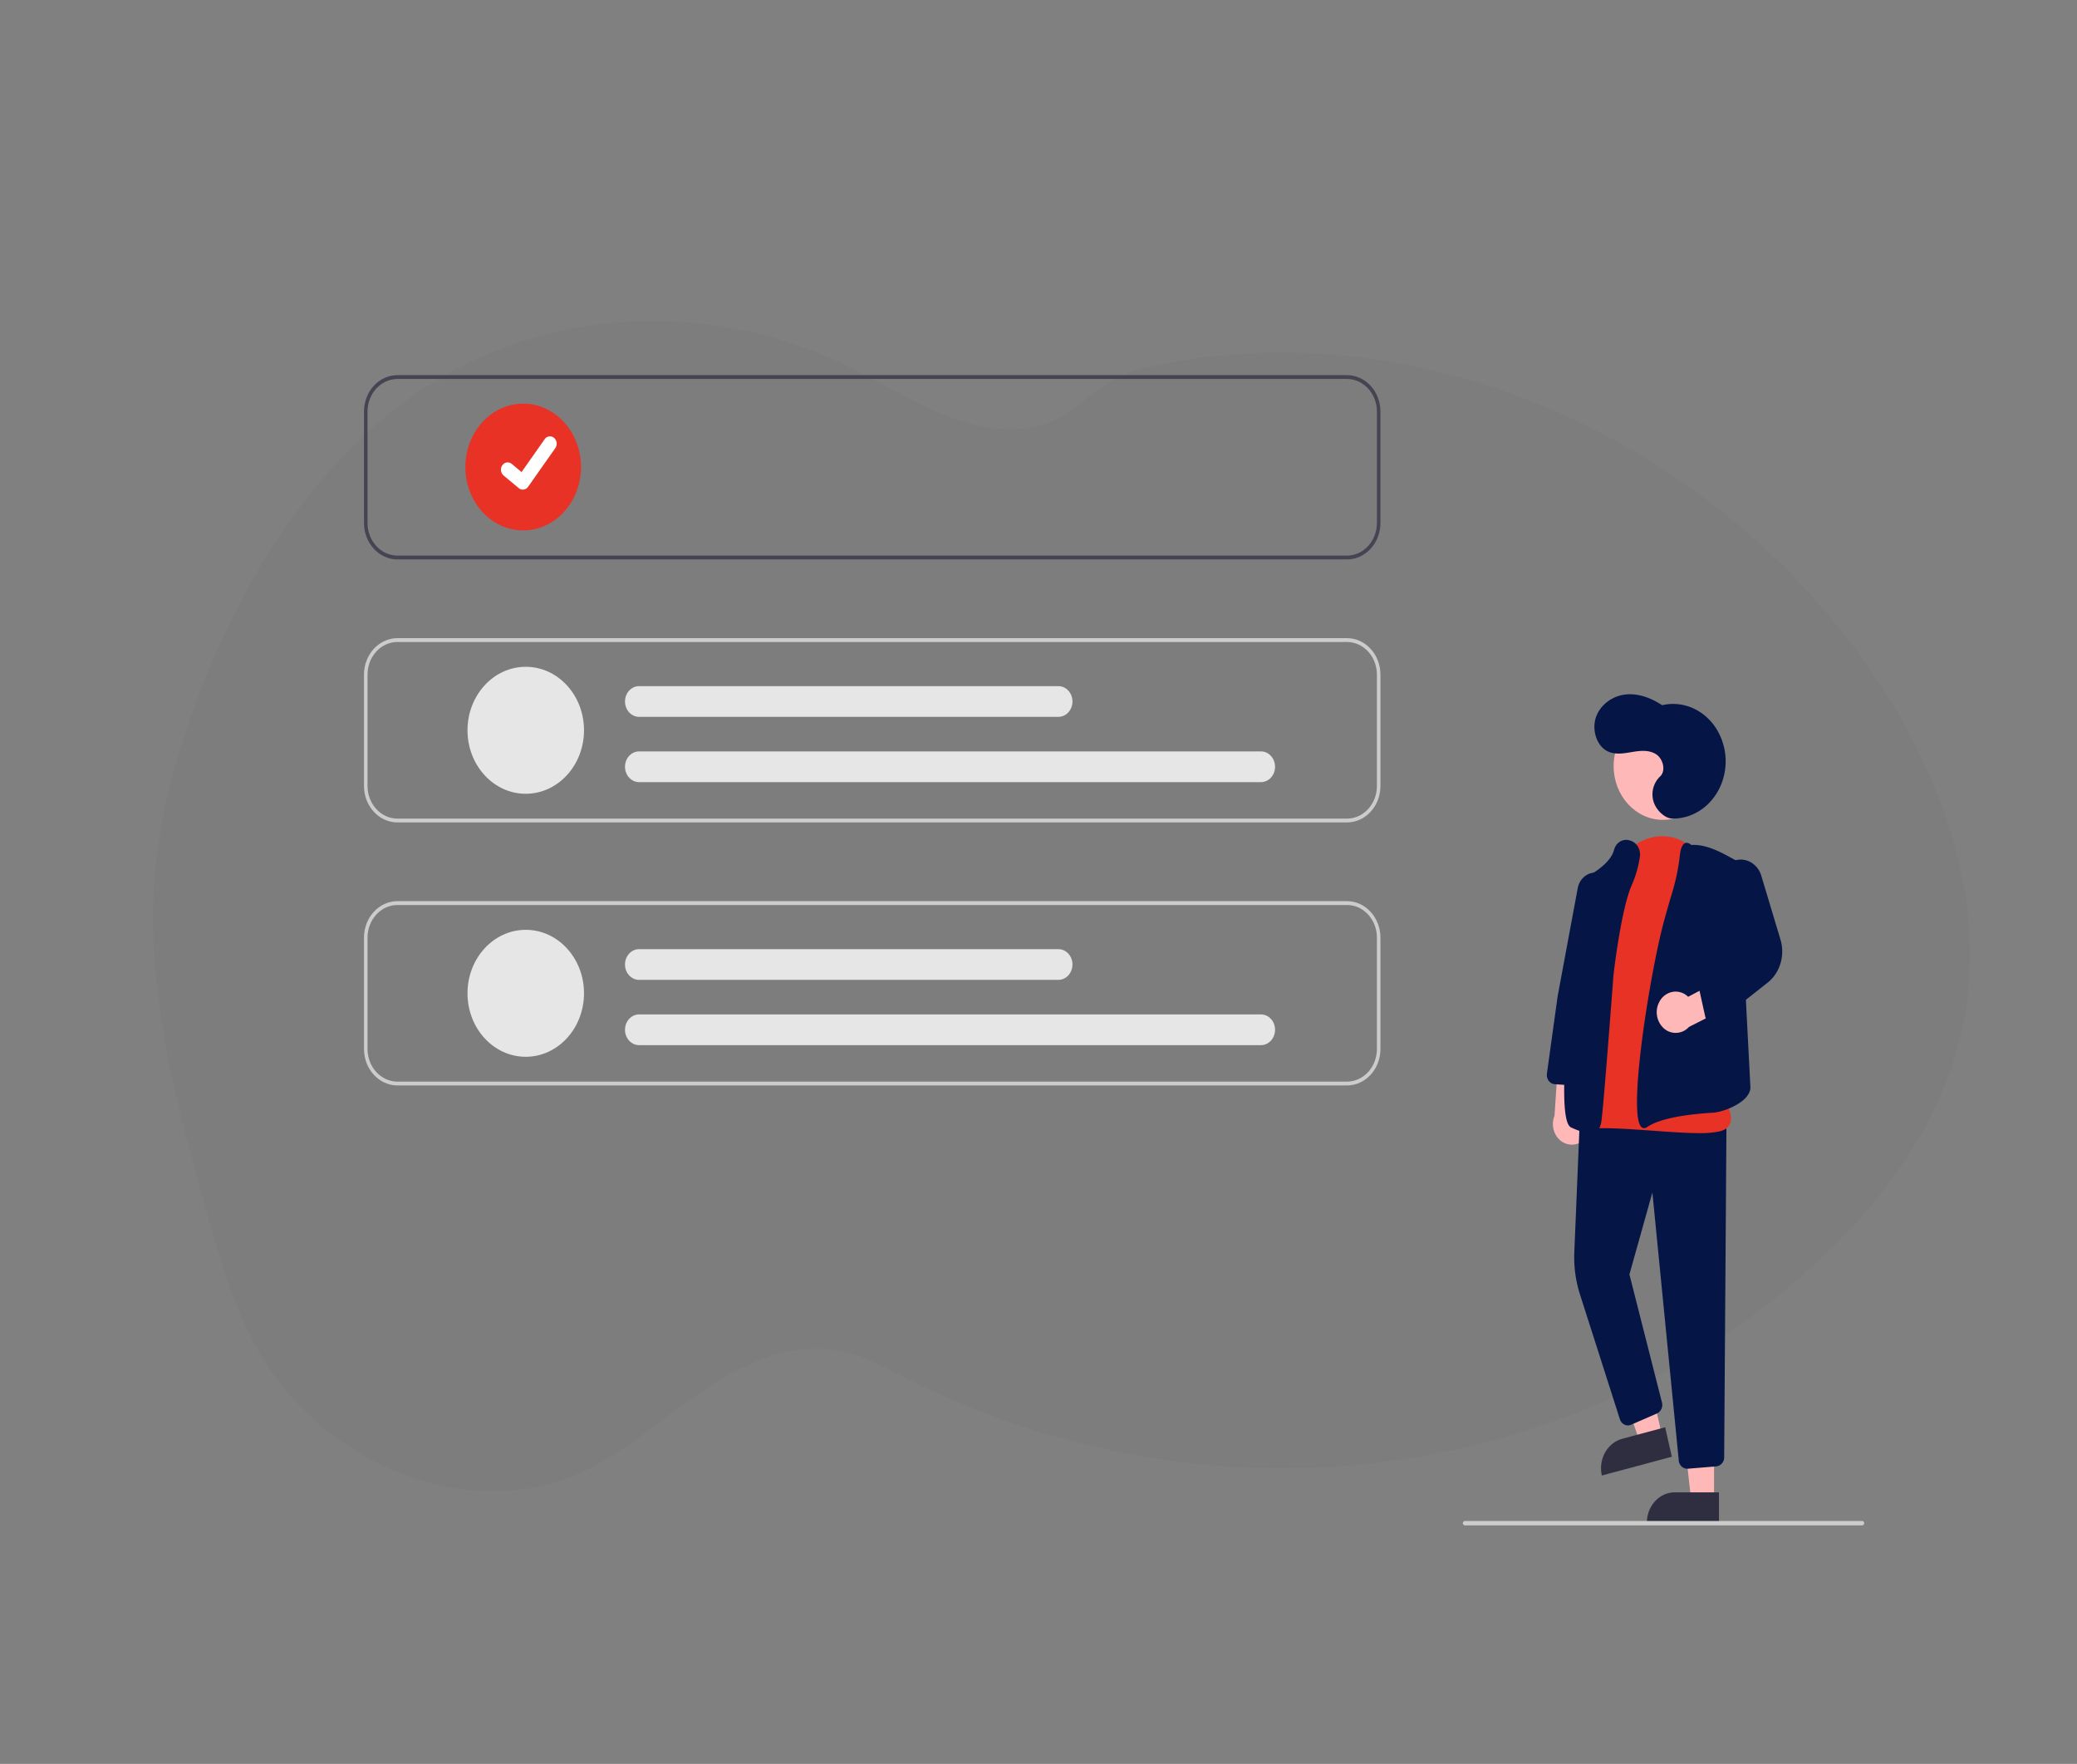 <svg xmlns="http://www.w3.org/2000/svg" width="1311.113" height="1113.329" viewBox="0 0 1311.113 1113.329">
  <rect x="0" y="0" width="1311.113" height="1113.329" fill="#808080" stroke="none"/>
  <g id="visi_BPR" data-name="visi BPR" transform="translate(-579.234 -59.224)">
    <path id="Path_825" data-name="Path 825" d="M1163.258,694.55c-27.848,64.7-84.424,107.969-143.034,136.5C941.3,869.478,854.4,884.719,768.683,878.273q-22.542-1.676-44.928-5.395a519.7,519.7,0,0,1-150.216-49.3q-20.655-10.506-40.576-22.855a517.379,517.379,0,0,1-63.391-46.677q-7.58-6.517-14.951-13.363c-3.408-3.164-6.784-6.4-10.212-9.539-7.235-6.623-14.679-12.915-22.983-17.625a77.742,77.742,0,0,0-7.7-3.825c-26.3-11.262-56.618-7.012-83.994,1.771-20.8,6.623-41.069,15.772-61.9,22.3a185.759,185.759,0,0,1-28.215,6.753A134.164,134.164,0,0,1,176.2,734.3l-1.751-.614q-4.4-1.558-8.734-3.412l-1.751-.756q-4.194-1.818-8.21-3.907l-1.751-.9q-4.194-2.2-8.21-4.639c-.965-.567-1.919-1.181-2.862-1.759a176.114,176.114,0,0,1-41.059-35.993c-.346-.39-.671-.791-1.048-1.181-1.667-2.03-3.3-4.1-4.886-6.21-.587-.779-1.174-1.558-1.751-2.361q-2.82-3.884-5.442-7.921c-.262-.39-.514-.791-.765-1.18a178.015,178.015,0,0,1-17.688-36.005c-.147-.39-.283-.791-.409-1.18q-2.1-6.08-3.827-12.36c-.472-1.747-.923-3.542-1.321-5.289-.136-.519-.262-1.051-.377-1.57C58.619,581.422,58,554.755,58,528.24v-9.267c.168-42.888.755-86.508,6.375-128.805a6.008,6.008,0,0,1,.115-.874q2.821-21.359,7.664-42.286a339.737,339.737,0,0,1,12.907-42.853c12.928-34.235,31.727-65.388,52.6-94.263,52.529-72.613,121.488-133.657,202.2-156.429,86.972-24.59,183.631-1.027,253.785,61.859,21.389,19.171,40.608,41.873,64.628,56.57,20.97,12.8,45.515,18.1,67.973,8.027,18.558-8.264,30.637-12.454,51.48-11.191a390.245,390.245,0,0,1,126.2,29.737c1.635.673,3.271,1.369,4.9,2.066,105.593,45.509,196.381,135.877,243.542,252q1.877,4.6,3.638,9.279C1184.134,535.737,1194.283,622.469,1163.258,694.55Z" transform="translate(511.382 342.913) rotate(-16)" fill="rgba(70,67,83,0.4)" opacity="0.1"/>
    <g id="Group_136" data-name="Group 136" transform="translate(809 296)">
      <path id="Path_795" data-name="Path 795" d="M840.144,550.275a13.849,13.849,0,0,0,2.189-10.688,12.852,12.852,0,0,0-6.115-8.691l2.348-29.465-16.085-5.922L819.7,537.17c-2.432,6.037-.336,13.1,4.879,16.446A11.312,11.312,0,0,0,840.144,550.275Z" transform="translate(-68.178 -69.696)" fill="#ffb8b8"/>
      <path id="Path_796" data-name="Path 796" d="M677.3,530.929H662.823l-6.887-60.863h21.373Z" transform="translate(174.929 178.732)" fill="#ffb8b8"/>
      <path id="Path_797" data-name="Path 797" d="M656.909,510.894h27.928v19.16H639.325c0-10.582,7.873-19.16,17.584-19.16Z" transform="translate(170.499 194.256)" fill="#2f2e41"/>
      <path id="Path_798" data-name="Path 798" d="M654.031,501.184l-14.063,3.765-20.021-57.311L640.7,442.08Z" transform="translate(165.332 168.091)" fill="#ffb8b8"/>
      <path id="Path_799" data-name="Path 799" d="M16.893-1.421,44.963-2,44.6,17.07l-45.744.945h0C-.945,7.482,7.132-1.219,16.893-1.421Z" transform="matrix(0.971, -0.239, 0.239, 0.971, 778.197, 676.765)" fill="#2f2e41"/>
      <path id="Path_800" data-name="Path 800" d="M900.631,748.159a5.526,5.526,0,0,1-5.316-5.216L878.652,573.791l-14.5,51.725,20.537,80.789a5.978,5.978,0,0,1-3.174,6.979L865.188,720.4a4.954,4.954,0,0,1-4.211-.108,5.684,5.684,0,0,1-2.838-3.392l-25.17-78.686a77.132,77.132,0,0,1-3.591-26.769l3.513-84.916,92.522,4.269-1.445,210.091a5.688,5.688,0,0,1-4.955,5.778l-17.967,1.475Q900.837,748.159,900.631,748.159Z" transform="translate(-65.346 -57.901)" fill="#041546"/>
      <ellipse id="Ellipse_166" data-name="Ellipse 166" cx="31.111" cy="33.9" rx="31.111" ry="33.9" transform="translate(788.85 212.903)" fill="#ffb8b8"/>
      <path id="Path_801" data-name="Path 801" d="M908.638,585.242c-8.193,0-18.373-.731-28.9-1.485-14.389-1.032-29.268-2.1-40.375-1.4a8.525,8.525,0,0,1-7.894-3.746c-11.45-15.974,6.211-78.269,6.968-80.913l14.372-69.658.618.152-.618-.152c3.161-15.32,13.263-26.621,26.364-29.493,12.262-2.684,24.122,2.665,31.728,14.32q.605.927,1.21,1.9c24.766,39.967,10.759,139.26,9.82,145.668,1.308,1.707,8.383,11.362,6.438,18.068-.791,2.728-2.94,4.588-6.387,5.526a54.781,54.781,0,0,1-13.341,1.207Z" transform="translate(-65.798 -106.822)" fill="#e83225"/>
      <path id="Path_802" data-name="Path 802" d="M840.744,584.645c-2.818,0-6.619-1.133-11.745-3.457-2.2-1-8.906-4.038-.768-81.533,4-38.067,9.724-75.868,9.781-76.245l.055-.364.309-.152c.147-.073,14.772-7.378,17.315-16.764q.132-.487.3-.945c1.454-4.335,5.784-6.653,9.822-5.256,4.26,1.109,7,5.631,6.26,10.335a67.723,67.723,0,0,1-5.055,17.655c-6.882,15.472-11.544,56.49-11.59,56.9-.263,3.5-6.509,86.5-7.712,92.8-.42,2.2-1.193,4.892-3.462,6.2a6.9,6.9,0,0,1-3.505.827Z" transform="translate(-66.68 -106.193)" fill="#041546"/>
      <path id="Path_803" data-name="Path 803" d="M865.052,580.948a2.426,2.426,0,0,1-1.569-.587c-9.153-7.578,5.66-99.447,14.446-131.144,1.759-6.346,3.326-11.783,4.656-16.157h0a132.617,132.617,0,0,0,5.053-24.162c.483-4.452,1.535-7,3.214-7.775,1.167-.543,2.539-.175,4.078,1.1,8.115-.437,16,3.177,23.309,7.151l6.576,3.575,7.38,142.369c-.208,9.087-16.646,15.5-23.819,15.91-11.513.658-32.187,2.7-41.294,8.984a3.6,3.6,0,0,1-2.031.74Z" transform="translate(-57.001 -105.676)" fill="#041546"/>
      <path id="Path_804" data-name="Path 804" d="M835.925,549.053c-.109,0-.218,0-.328-.011l-14.906-1a5.23,5.23,0,0,1-3.838-2.157,6.22,6.22,0,0,1-1.131-4.541l6.745-48.693,12.7-68.318a12.27,12.27,0,0,1,5.3-8.12,10.441,10.441,0,0,1,9.087-1.14h0c5.311,1.846,8.594,7.634,7.737,13.636l-10.088,68.455-5.972,46.855a5.559,5.559,0,0,1-5.308,5.034Z" transform="translate(-68.986 -100.494)" fill="#041546"/>
      <path id="Path_805" data-name="Path 805" d="M872.241,477.714a11.873,11.873,0,0,1,8.39-6.028,11.231,11.231,0,0,1,9.629,3.139L914.7,461.961l10.8,14.277-34.749,17.638a11.225,11.225,0,0,1-15.842.876,13.816,13.816,0,0,1-2.665-17.038Z" transform="translate(-54.379 -82.452)" fill="#ffb8b8"/>
      <path id="Path_806" data-name="Path 806" d="M900.54,511.842a5.475,5.475,0,0,1-5.211-4.474l-3.551-16.079a6.039,6.039,0,0,1,2.458-6.375l21.409-13.962L904.7,427.29a16.2,16.2,0,0,1,.48-9.387c2.116-5.809,7.345-9.551,13.078-9.359S929,412.82,930.786,418.759l12.083,40.2c3.047,10.056-.246,21.1-8.133,27.291l-31.057,24.484A5.06,5.06,0,0,1,900.54,511.842Z" transform="translate(-48.727 -102.766)" fill="#041546"/>
      <path id="Path_807" data-name="Path 807" d="M888.307,411.381c12.778.3,24.58-7.42,30.344-19.85a38.857,38.857,0,0,0-3.338-38.393c-7.8-11.03-20.726-16.2-33.225-13.288-6.842-4.526-14.8-7.572-22.768-6.8s-15.857,5.932-18.838,14.026.221,18.763,7.634,22.052c4.752,2.109,10.119,1.086,15.191.236s10.6-1.405,15.018,1.446,6.4,10.5,2.445,14.062a15.707,15.707,0,0,0-3.907,16.315C878.85,406.789,884.272,411.286,888.307,411.381Z" transform="translate(-62.662 -131.512)" fill="#041546"/>
      <path id="Path_808" data-name="Path 808" d="M846.707,187H247.319c-11.665.012-21.118,10.312-21.129,23.023V280.3c.011,12.71,9.464,23.011,21.129,23.023H846.707c11.665-.011,21.118-10.312,21.129-23.023v-70.28C867.825,197.312,858.372,187.011,846.707,187Zm18.9,93.3c-.015,11.37-8.47,20.583-18.9,20.6H247.319c-10.435-.016-18.89-9.229-18.9-20.6v-70.28c.015-11.37,8.47-20.583,18.9-20.6H846.707c10.435.016,18.89,9.229,18.9,20.6Z" transform="translate(-226.19 -187)" fill="#464353"/>
      <path id="Path_809" data-name="Path 809" d="M846.707,423.6H247.319c-11.664-.014-21.115-10.313-21.129-23.023V330.3c.013-12.709,9.465-23.008,21.129-23.023H846.707c11.664.014,21.115,10.314,21.129,23.023v70.28c-.013,12.709-9.465,23.008-21.129,23.023ZM247.319,309.7c-10.436.013-18.893,9.228-18.9,20.6v70.28c.012,11.371,8.469,20.586,18.9,20.6H846.707c10.436-.013,18.893-9.228,18.9-20.6V330.3c-.012-11.371-8.469-20.586-18.9-20.6Z" transform="translate(-226.19 -141.269)" fill="#ccc"/>
      <path id="Path_810" data-name="Path 810" d="M846.707,543.872H247.319c-11.664-.014-21.116-10.314-21.129-23.023V450.57c.013-12.709,9.465-23.008,21.129-23.023H846.707c11.664.014,21.115,10.314,21.129,23.023v70.28c-.013,12.709-9.465,23.008-21.129,23.023Zm-599.388-113.9c-10.436.013-18.893,9.228-18.9,20.6v70.28c.012,11.371,8.469,20.586,18.9,20.6H846.707c10.436-.013,18.893-9.228,18.9-20.6V450.57c-.012-11.371-8.469-20.586-18.9-20.6Z" transform="translate(-226.19 -95.537)" fill="#ccc"/>
      <path id="Path_811" data-name="Path 811" d="M314.277,280.107c-20.159,0-36.5-17.909-36.5-40s16.342-40,36.5-40,36.5,17.909,36.5,40c-.023,22.081-16.351,39.975-36.5,40Z" transform="translate(-213.777 -182.107)" fill="#e83225"/>
      <path id="Path_814" data-name="Path 814" d="M314.552,400.523c-20.31,0-36.775-17.94-36.775-40.071s16.465-40.071,36.775-40.071,36.774,17.94,36.774,40.071c-.023,22.12-16.474,40.046-36.774,40.071Z" transform="translate(-212.433 -136.285)" fill="#e6e6e6"/>
      <path id="Path_815" data-name="Path 815" d="M757.715,378.458H365.166c-4.913,0-8.9-4.34-8.9-9.694s3.983-9.694,8.9-9.694H757.715c4.913,0,8.9,4.34,8.9,9.694s-3.983,9.694-8.9,9.694Z" transform="translate(-191.5 -121.574)" fill="#e6e6e6"/>
      <path id="Path_816" data-name="Path 816" d="M629.831,348.609H365.166c-4.913,0-8.9-4.34-8.9-9.694s3.983-9.694,8.9-9.694H629.831c4.913,0,8.9,4.34,8.9,9.694S634.744,348.609,629.831,348.609Z" transform="translate(-191.5 -132.923)" fill="#e6e6e6"/>
      <path id="Path_817" data-name="Path 817" d="M314.552,520.8c-20.31,0-36.775-17.941-36.775-40.071s16.465-40.071,36.775-40.071,36.775,17.94,36.775,40.071C351.3,502.846,334.852,520.772,314.552,520.8Z" transform="translate(-212.433 -90.553)" fill="#e6e6e6"/>
      <path id="Path_818" data-name="Path 818" d="M757.715,498.732H365.166c-4.913,0-8.9-4.34-8.9-9.694s3.983-9.694,8.9-9.694H757.715c4.913,0,8.9,4.34,8.9,9.694S762.628,498.732,757.715,498.732Z" transform="translate(-191.5 -75.843)" fill="#e6e6e6"/>
      <path id="Path_819" data-name="Path 819" d="M629.831,468.883H365.166c-4.913,0-8.9-4.34-8.9-9.694s3.983-9.694,8.9-9.694H629.831c4.913,0,8.9,4.34,8.9,9.694s-3.983,9.694-8.9,9.694Z" transform="translate(-191.5 -87.192)" fill="#e6e6e6"/>
      <path id="Path_395" data-name="Path 395" d="M308.225,248.611a3.983,3.983,0,0,1-2.531-.917l-.045-.037-9.532-7.945a4.9,4.9,0,0,1-.784-6.471,4.009,4.009,0,0,1,5.939-.855l6.174,5.159,14.589-20.739a4.007,4.007,0,0,1,5.936-.854h0l-.091.137.093-.137a4.9,4.9,0,0,1,.783,6.47L311.6,246.806a4.123,4.123,0,0,1-3.369,1.8Z" transform="translate(-207.984 -176.354)" fill="#fff"/>
      <path id="Path_820" data-name="Path 820" d="M1025.881,713.76h-250.8a1.385,1.385,0,0,1,0-2.76h250.8a1.385,1.385,0,0,1,0,2.76Z" transform="translate(-80.147 12.24)" fill="#ccc"/>
    </g>
  </g>
</svg>
